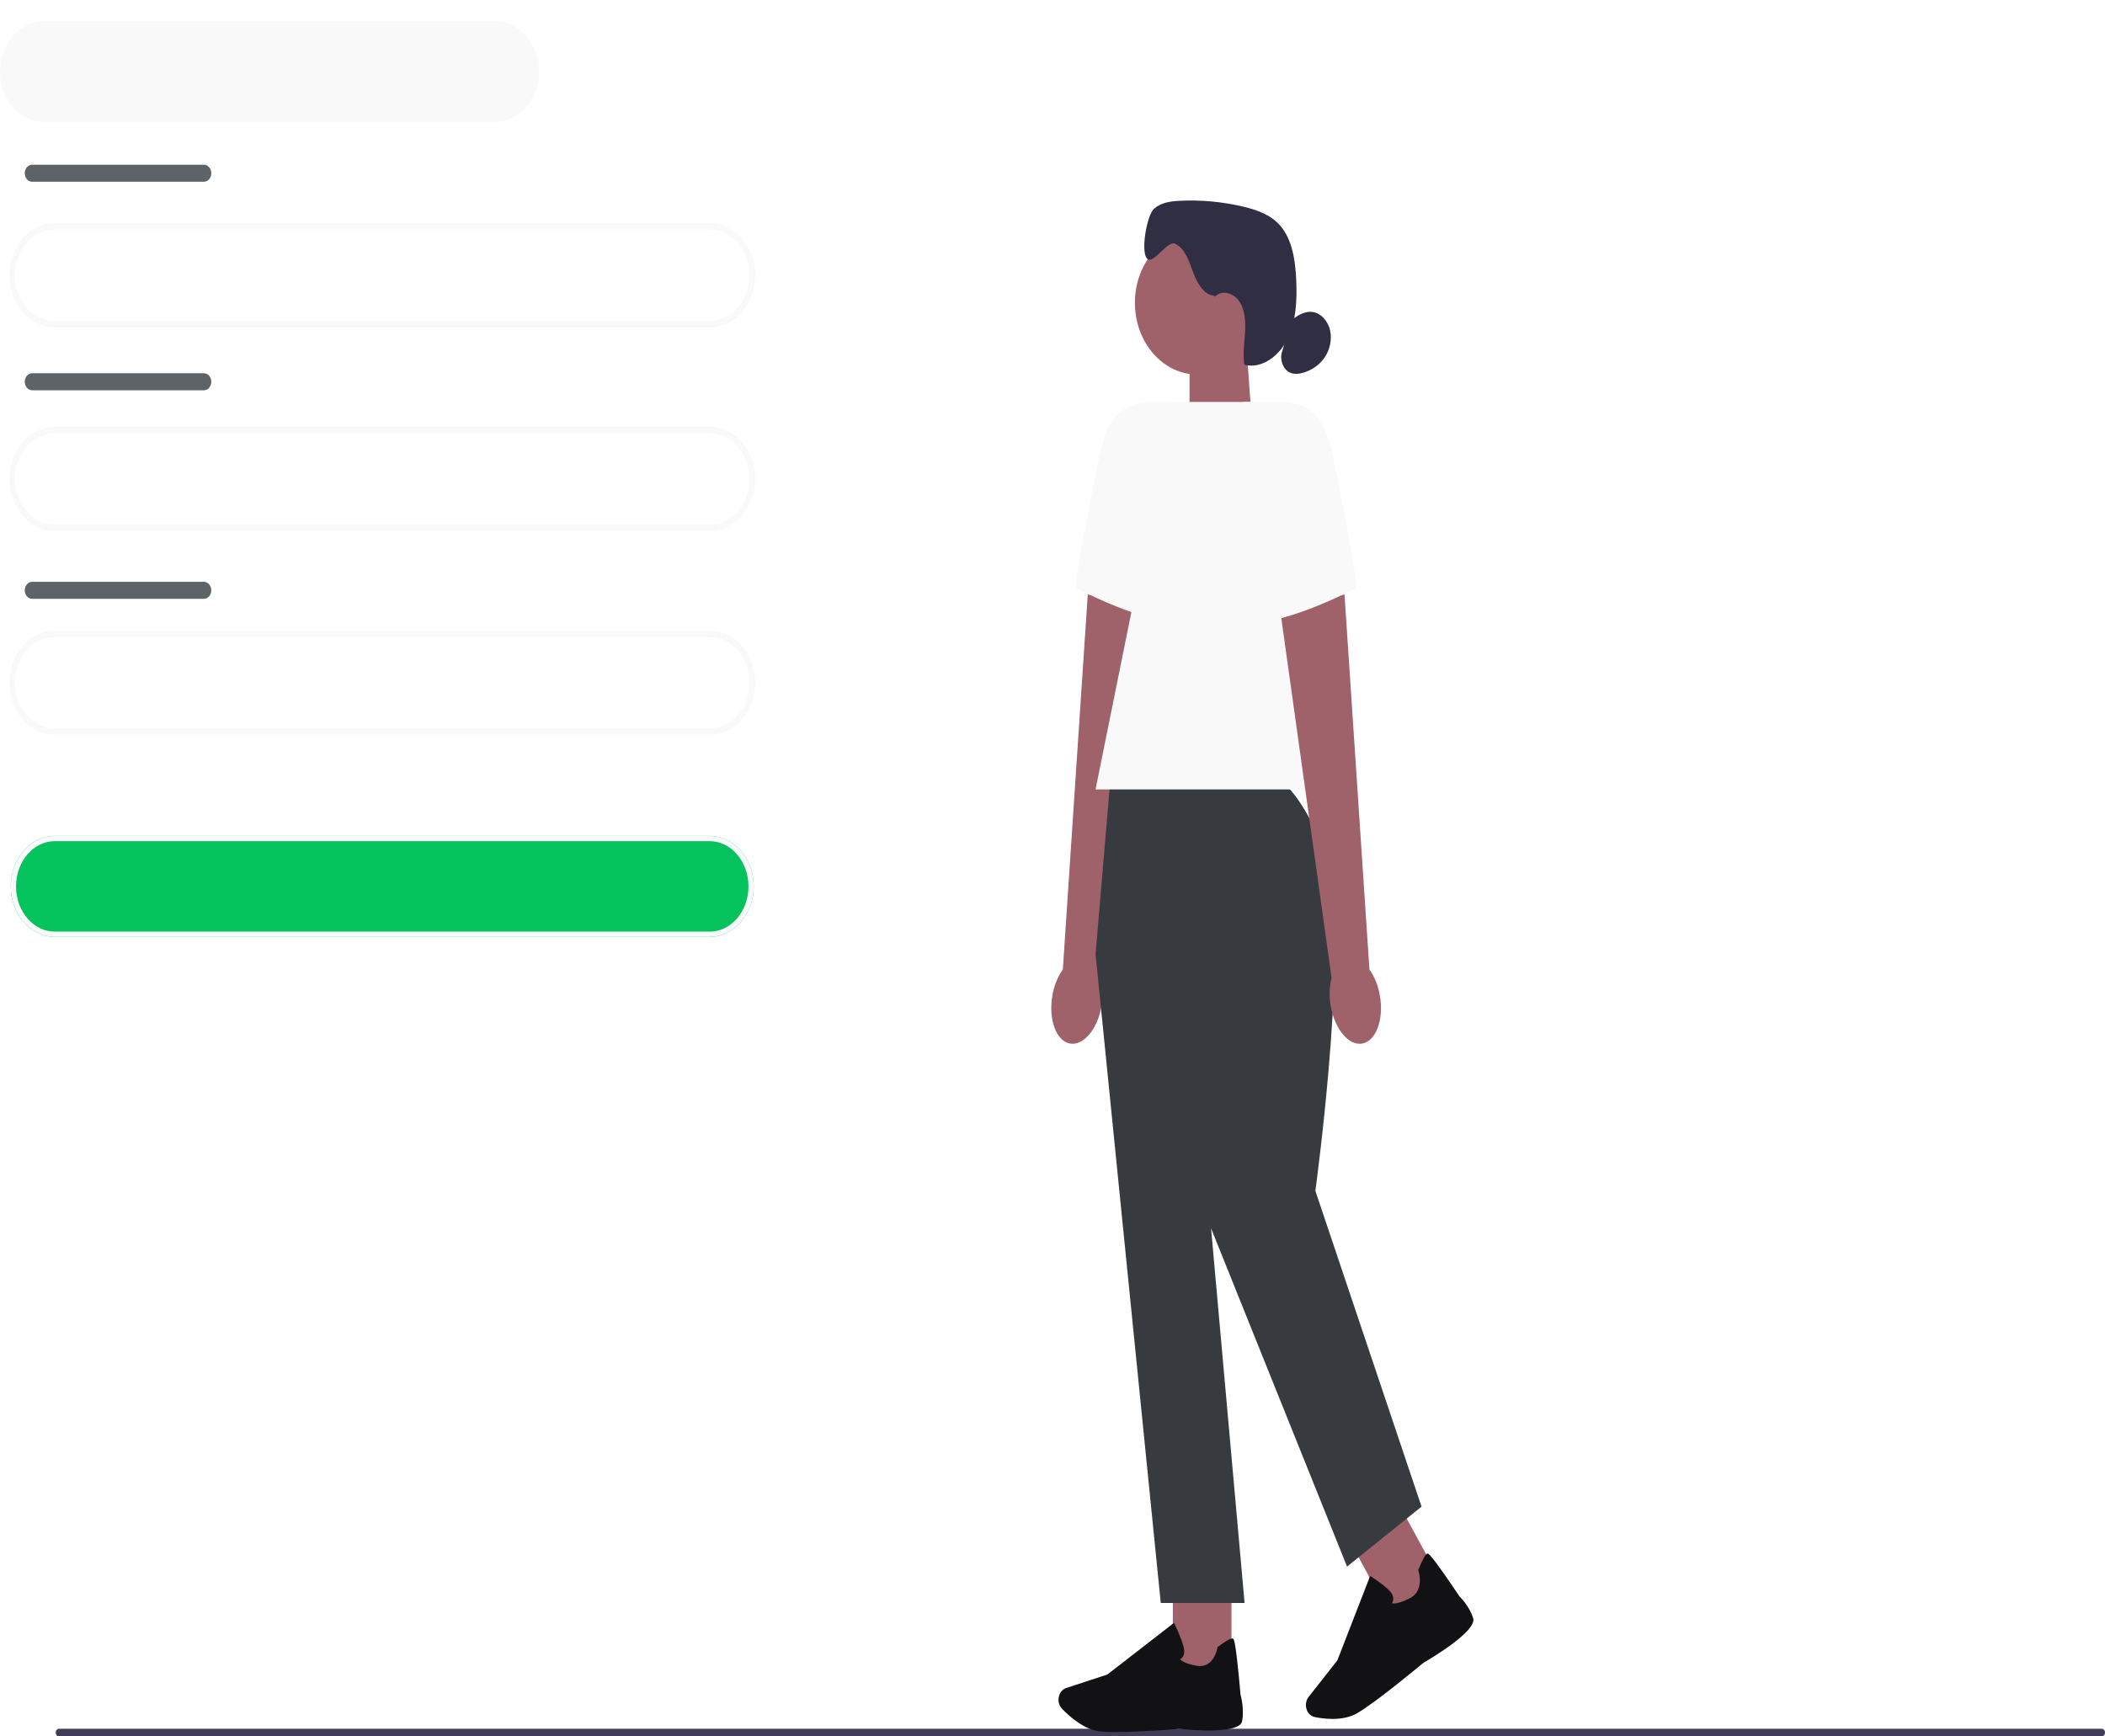 <svg width="400" height="330" viewBox="0 0 400 330" fill="none" xmlns="http://www.w3.org/2000/svg">
<g clip-path="url(#clip0_114_1790)">
<path d="M10.591 329.272C10.591 329.676 10.873 330 11.225 330H399.367C399.718 330 400 329.676 400 329.272C400 328.868 399.718 328.544 399.367 328.544H11.225C10.873 328.544 10.591 328.868 10.591 329.272Z" fill="#3F3D58"/>
<g filter="url(#filter0_d_114_1790)">
<path d="M134.88 58.21H10.394C5.647 58.21 1.783 53.768 1.783 48.311C1.783 42.854 5.647 38.413 10.394 38.413H134.88C139.628 38.413 143.492 42.854 143.492 48.311C143.492 53.768 139.628 58.21 134.88 58.21ZM10.394 39.636C6.232 39.636 2.847 43.527 2.847 48.311C2.847 53.095 6.232 56.986 10.394 56.986H134.88C139.042 56.986 142.427 53.095 142.427 48.311C142.427 43.527 139.042 39.636 134.88 39.636H10.394Z" fill="#F9F9F9"/>
</g>
<g filter="url(#filter1_d_114_1790)">
<path d="M134.88 174.048H10.394C5.791 174.048 2.049 169.747 2.049 164.456C2.049 159.164 5.791 154.863 10.394 154.863H134.88C139.484 154.863 143.226 159.164 143.226 164.456C143.226 169.747 139.484 174.048 134.88 174.048Z" fill="#04C35C"/>
<path d="M134.88 173.548H10.394C6.13 173.548 2.549 169.539 2.549 164.456C2.549 159.372 6.13 155.363 10.394 155.363H134.88C139.145 155.363 142.726 159.372 142.726 164.456C142.726 169.539 139.145 173.548 134.88 173.548Z" stroke="#F9F9F9"/>
</g>
<g filter="url(#filter2_d_114_1790)">
<path d="M94.086 19.185H8.345C3.741 19.185 0 14.884 0 9.593C0 4.301 3.741 0 8.345 0H94.086C98.689 0 102.431 4.301 102.431 9.593C102.431 14.884 98.689 19.185 94.086 19.185Z" fill="#F9F9F9"/>
</g>
<g filter="url(#filter3_d_114_1790)">
<path d="M134.88 96.922H10.394C5.647 96.922 1.783 92.481 1.783 87.024C1.783 81.567 5.647 77.126 10.394 77.126H134.88C139.628 77.126 143.492 81.567 143.492 87.024C143.492 92.481 139.628 96.922 134.88 96.922ZM10.394 78.349C6.232 78.349 2.847 82.24 2.847 87.024C2.847 91.808 6.232 95.699 10.394 95.699H134.88C139.042 95.699 142.427 91.808 142.427 87.024C142.427 82.24 139.042 78.349 134.88 78.349H10.394Z" fill="#F9F9F9"/>
</g>
<g filter="url(#filter4_d_114_1790)">
<path d="M134.88 135.641H10.394C5.647 135.641 1.783 131.2 1.783 125.743C1.783 120.286 5.647 115.844 10.394 115.844H134.88C139.628 115.844 143.492 120.286 143.492 125.743C143.492 131.2 139.628 135.641 134.88 135.641ZM10.394 117.068C6.232 117.068 2.847 120.959 2.847 125.743C2.847 130.527 6.232 134.418 10.394 134.418H134.88C139.042 134.418 142.427 130.527 142.427 125.743C142.427 120.959 139.042 117.068 134.88 117.068H10.394Z" fill="#F9F9F9"/>
</g>
<path d="M38.74 31.304H6.115C5.336 31.304 4.705 32.029 4.705 32.922C4.705 33.816 5.336 34.541 6.115 34.541H38.74C39.519 34.541 40.151 33.816 40.151 32.922C40.151 32.029 39.519 31.304 38.74 31.304Z" fill="#5E6367"/>
<path d="M38.74 70.935H6.115C5.336 70.935 4.705 71.659 4.705 72.553C4.705 73.446 5.336 74.171 6.115 74.171H38.74C39.519 74.171 40.151 73.446 40.151 72.553C40.151 71.659 39.519 70.935 38.74 70.935Z" fill="#5E6367"/>
<path d="M38.74 110.571H6.115C5.336 110.571 4.705 111.295 4.705 112.189C4.705 113.083 5.336 113.807 6.115 113.807H38.74C39.519 113.807 40.151 113.083 40.151 112.189C40.151 111.295 39.519 110.571 38.74 110.571Z" fill="#5E6367"/>
<path d="M237.945 80.912L226.044 85.415V65.722H236.843L237.945 80.912Z" fill="#9F616A"/>
<path d="M227.518 71.173C234.067 71.173 239.376 65.071 239.376 57.543C239.376 50.015 234.067 43.913 227.518 43.913C220.969 43.913 215.661 50.015 215.661 57.543C215.661 65.071 220.969 71.173 227.518 71.173Z" fill="#9F616A"/>
<path d="M230.776 56.191C228.79 56.124 227.486 53.817 226.715 51.713C225.943 49.608 225.15 47.192 223.309 46.323C221.802 45.613 219.147 50.416 217.96 49.137C216.72 47.804 217.928 40.958 219.242 39.728C220.557 38.499 222.356 38.26 224.048 38.168C228.178 37.948 232.335 38.333 236.385 39.306C238.892 39.906 241.468 40.811 243.277 42.891C245.566 45.534 246.151 49.517 246.316 53.242C246.487 57.053 246.295 61.042 244.682 64.376C243.07 67.71 239.696 70.17 236.46 69.319C236.135 67.301 236.465 65.227 236.593 63.171C236.715 61.122 236.587 58.907 235.496 57.274C234.411 55.64 232.08 54.992 230.813 56.442" fill="#2F2E43"/>
<path d="M245.364 60.914C246.551 59.917 247.972 59.078 249.43 59.286C251.005 59.507 252.341 60.999 252.746 62.767C253.15 64.535 252.698 66.481 251.718 67.925C250.744 69.368 249.291 70.323 247.759 70.8C246.87 71.075 245.896 71.192 245.05 70.775C243.804 70.158 243.128 68.328 243.618 66.872" fill="#2F2E43"/>
<path d="M199.987 189.159C199.194 193.637 200.647 197.73 203.223 198.299C205.799 198.868 208.529 195.692 209.317 191.214C209.652 189.428 209.599 187.58 209.162 185.818L218.971 115.618L206.703 112.963L201.967 184.234C200.961 185.678 200.285 187.366 199.987 189.165V189.159Z" fill="#9F616A"/>
<path d="M225.916 76.379H217.545C211.626 77.413 210.019 81.041 208.672 87.746C206.618 97.975 203.994 111.593 204.516 111.795C205.351 112.113 219.604 119.821 226.869 118.059L225.916 76.379Z" fill="#F9F9F9"/>
<path d="M234.011 299.987H222.867V318.162H234.011V299.987Z" fill="#9F616A"/>
<path d="M212.015 329.162C210.844 329.162 209.801 329.131 209.013 329.046C206.054 328.734 203.228 326.219 201.807 324.751C201.168 324.09 200.966 323.038 201.296 322.133C201.535 321.484 202.009 320.995 202.6 320.805L210.424 318.236L223.09 308.411L223.234 308.704C223.287 308.814 224.533 311.39 224.948 313.127C225.107 313.788 225.065 314.339 224.825 314.767C224.66 315.061 224.426 315.232 224.24 315.33C224.469 315.605 225.187 316.168 227.401 316.572C230.632 317.159 231.313 313.311 231.34 313.152L231.361 313.023L231.457 312.95C232.995 311.812 233.942 311.292 234.267 311.402C234.469 311.469 234.81 311.592 235.731 322.071C235.821 322.402 236.465 324.812 236.029 327.119C235.555 329.627 226.018 328.764 224.107 328.568C224.054 328.575 216.911 329.162 212.02 329.162H212.015Z" fill="#121214"/>
<path d="M265.746 285.707L256.289 292.486L264.657 307.908L274.113 301.129L265.746 285.707Z" fill="#9F616A"/>
<path d="M253.187 326.672C251.878 326.672 250.675 326.488 249.818 326.317C248.978 326.146 248.318 325.375 248.179 324.408C248.083 323.711 248.259 323.007 248.674 322.487L254.129 315.55L260.356 299.509L260.612 299.669C260.708 299.73 262.948 301.155 264.103 302.379C264.545 302.844 264.763 303.339 264.752 303.847C264.747 304.202 264.63 304.483 264.513 304.685C264.832 304.783 265.7 304.82 267.765 303.816C270.777 302.354 269.585 298.671 269.532 298.518L269.489 298.396L269.537 298.28C270.319 296.377 270.878 295.362 271.208 295.258C271.416 295.19 271.756 295.086 277.361 303.425C277.59 303.645 279.245 305.303 279.937 307.524C280.687 309.94 272.198 315.012 270.49 316.003C270.437 316.052 261.554 323.472 257.903 325.583C256.455 326.421 254.741 326.678 253.182 326.678L253.187 326.672Z" fill="#121214"/>
<path d="M242.218 147.993H211.014L208.183 181.359L220.573 304.642H236.502L230.132 233.438L255.971 297.723L270.128 286.332L249.951 226.317C249.951 226.317 257.158 174.036 251.495 161.011C245.832 147.993 242.218 147.993 242.218 147.993Z" fill="#373A3E"/>
<path d="M257.743 150.024H208.183L223.053 76.379H244.645L257.743 150.024Z" fill="#F9F9F9"/>
<path d="M262.203 189.159C262.996 193.637 261.543 197.73 258.967 198.299C256.391 198.868 253.661 195.692 252.873 191.214C252.538 189.428 252.591 187.58 253.028 185.818L243.219 115.618L255.487 112.963L260.223 184.234C261.229 185.678 261.905 187.366 262.203 189.165V189.159Z" fill="#9F616A"/>
<path d="M236.273 76.379H244.645C250.564 77.413 252.171 81.041 253.517 87.746C255.572 97.975 258.196 111.593 257.674 111.795C256.838 112.113 242.586 119.821 235.321 118.059L236.273 76.379Z" fill="#F9F9F9"/>
</g>
<defs>
<filter id="filter0_d_114_1790" x="-2.217" y="38.413" width="149.709" height="27.797" filterUnits="userSpaceOnUse" color-interpolation-filters="sRGB">
<feFlood flood-opacity="0" result="BackgroundImageFix"/>
<feColorMatrix in="SourceAlpha" type="matrix" values="0 0 0 0 0 0 0 0 0 0 0 0 0 0 0 0 0 0 127 0" result="hardAlpha"/>
<feOffset dy="4"/>
<feGaussianBlur stdDeviation="2"/>
<feComposite in2="hardAlpha" operator="out"/>
<feColorMatrix type="matrix" values="0 0 0 0 0 0 0 0 0 0 0 0 0 0 0 0 0 0 0.25 0"/>
<feBlend mode="normal" in2="BackgroundImageFix" result="effect1_dropShadow_114_1790"/>
<feBlend mode="normal" in="SourceGraphic" in2="effect1_dropShadow_114_1790" result="shape"/>
</filter>
<filter id="filter1_d_114_1790" x="-1.951" y="154.863" width="149.176" height="27.185" filterUnits="userSpaceOnUse" color-interpolation-filters="sRGB">
<feFlood flood-opacity="0" result="BackgroundImageFix"/>
<feColorMatrix in="SourceAlpha" type="matrix" values="0 0 0 0 0 0 0 0 0 0 0 0 0 0 0 0 0 0 127 0" result="hardAlpha"/>
<feOffset dy="4"/>
<feGaussianBlur stdDeviation="2"/>
<feComposite in2="hardAlpha" operator="out"/>
<feColorMatrix type="matrix" values="0 0 0 0 0 0 0 0 0 0 0 0 0 0 0 0 0 0 0.25 0"/>
<feBlend mode="normal" in2="BackgroundImageFix" result="effect1_dropShadow_114_1790"/>
<feBlend mode="normal" in="SourceGraphic" in2="effect1_dropShadow_114_1790" result="shape"/>
</filter>
<filter id="filter2_d_114_1790" x="-4" y="0" width="110.431" height="27.185" filterUnits="userSpaceOnUse" color-interpolation-filters="sRGB">
<feFlood flood-opacity="0" result="BackgroundImageFix"/>
<feColorMatrix in="SourceAlpha" type="matrix" values="0 0 0 0 0 0 0 0 0 0 0 0 0 0 0 0 0 0 127 0" result="hardAlpha"/>
<feOffset dy="4"/>
<feGaussianBlur stdDeviation="2"/>
<feComposite in2="hardAlpha" operator="out"/>
<feColorMatrix type="matrix" values="0 0 0 0 0 0 0 0 0 0 0 0 0 0 0 0 0 0 0.25 0"/>
<feBlend mode="normal" in2="BackgroundImageFix" result="effect1_dropShadow_114_1790"/>
<feBlend mode="normal" in="SourceGraphic" in2="effect1_dropShadow_114_1790" result="shape"/>
</filter>
<filter id="filter3_d_114_1790" x="-2.217" y="77.126" width="149.709" height="27.797" filterUnits="userSpaceOnUse" color-interpolation-filters="sRGB">
<feFlood flood-opacity="0" result="BackgroundImageFix"/>
<feColorMatrix in="SourceAlpha" type="matrix" values="0 0 0 0 0 0 0 0 0 0 0 0 0 0 0 0 0 0 127 0" result="hardAlpha"/>
<feOffset dy="4"/>
<feGaussianBlur stdDeviation="2"/>
<feComposite in2="hardAlpha" operator="out"/>
<feColorMatrix type="matrix" values="0 0 0 0 0 0 0 0 0 0 0 0 0 0 0 0 0 0 0.25 0"/>
<feBlend mode="normal" in2="BackgroundImageFix" result="effect1_dropShadow_114_1790"/>
<feBlend mode="normal" in="SourceGraphic" in2="effect1_dropShadow_114_1790" result="shape"/>
</filter>
<filter id="filter4_d_114_1790" x="-2.217" y="115.844" width="149.709" height="27.797" filterUnits="userSpaceOnUse" color-interpolation-filters="sRGB">
<feFlood flood-opacity="0" result="BackgroundImageFix"/>
<feColorMatrix in="SourceAlpha" type="matrix" values="0 0 0 0 0 0 0 0 0 0 0 0 0 0 0 0 0 0 127 0" result="hardAlpha"/>
<feOffset dy="4"/>
<feGaussianBlur stdDeviation="2"/>
<feComposite in2="hardAlpha" operator="out"/>
<feColorMatrix type="matrix" values="0 0 0 0 0 0 0 0 0 0 0 0 0 0 0 0 0 0 0.25 0"/>
<feBlend mode="normal" in2="BackgroundImageFix" result="effect1_dropShadow_114_1790"/>
<feBlend mode="normal" in="SourceGraphic" in2="effect1_dropShadow_114_1790" result="shape"/>
</filter>
<clipPath id="clip0_114_1790">
<rect width="400" height="330" fill="white"/>
</clipPath>
</defs>
</svg>
